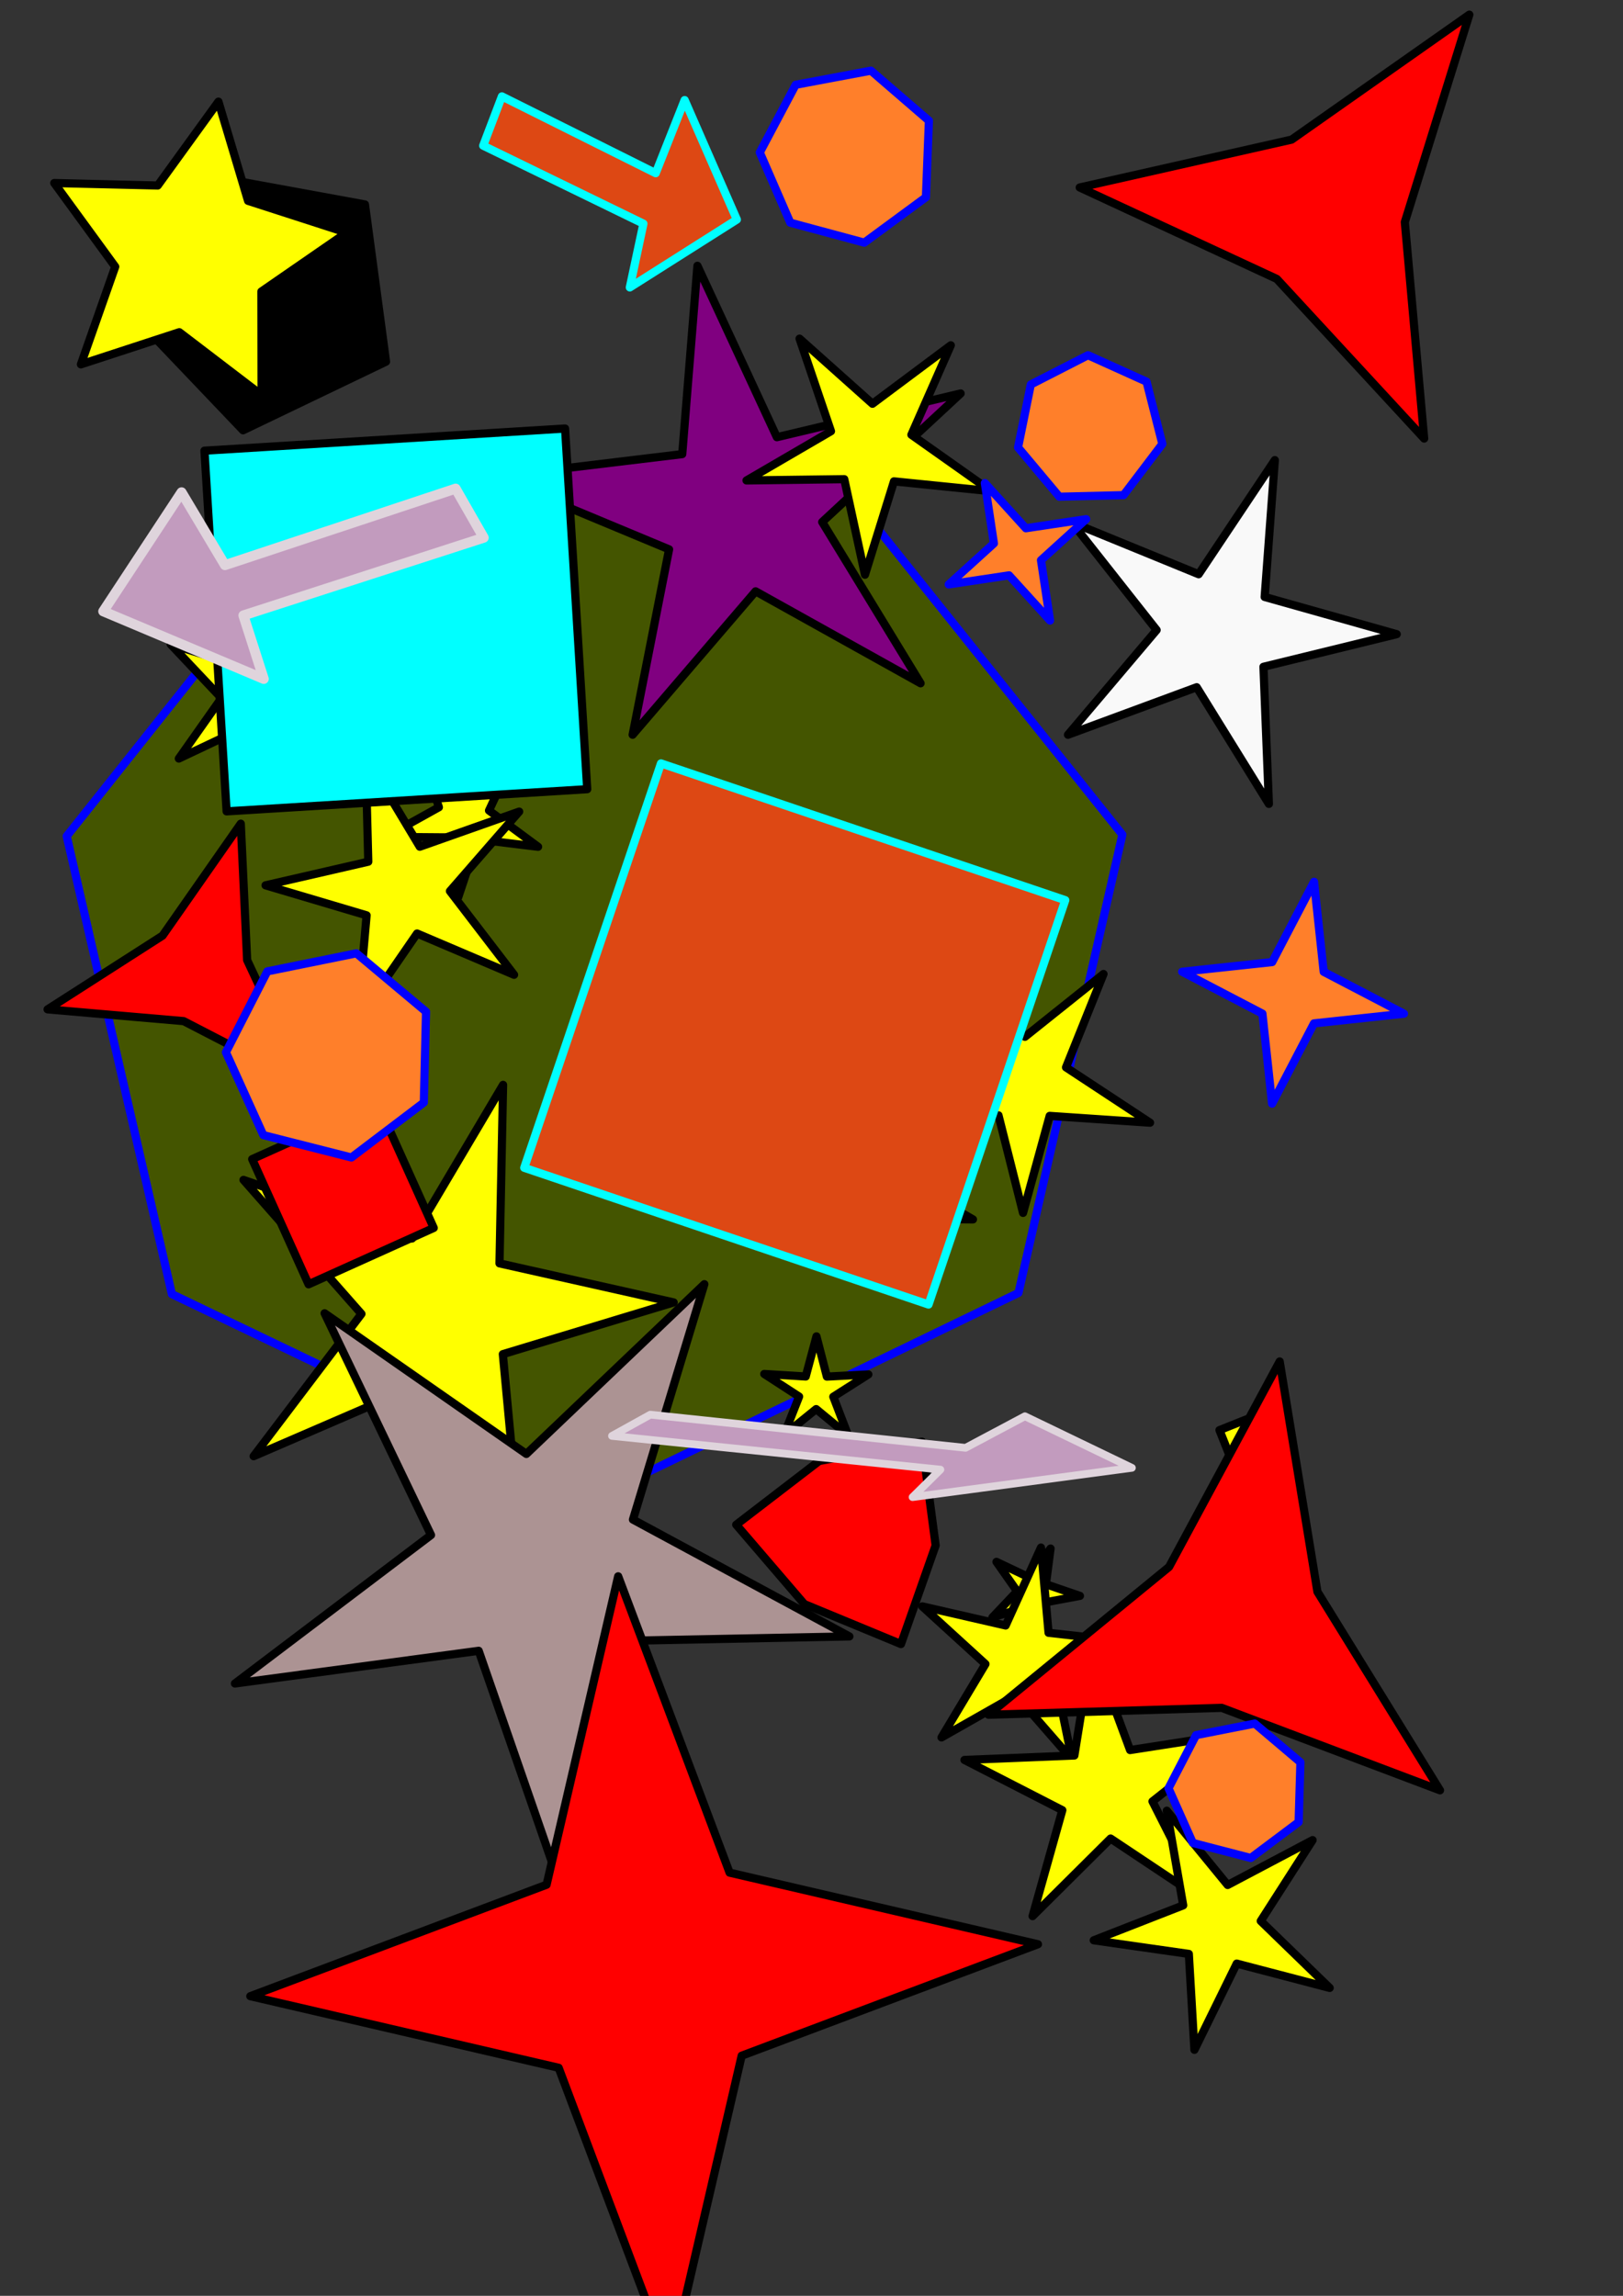 <?xml version="1.0" encoding="UTF-8" standalone="no"?>
<!-- Created with Inkscape (http://www.inkscape.org/) -->

<svg
   width="210mm"
   height="297mm"
   viewBox="0 0 210 297"
   version="1.1"
   id="svg1"
   inkscape:version="1.3.2 (091e20ef0f, 2023-11-25)"
   sodipodi:docname="5.svg"
   xmlns:inkscape="http://www.inkscape.org/namespaces/inkscape"
   xmlns:sodipodi="http://sodipodi.sourceforge.net/DTD/sodipodi-0.dtd"
   xmlns="http://www.w3.org/2000/svg"
   xmlns:svg="http://www.w3.org/2000/svg">
  <rect x="0" y="0" width="210" height="297" fill="#333333" stroke="none"/>
  <sodipodi:namedview
     id="namedview1"
     pagecolor="#ffffff"
     bordercolor="#eeeeee"
     borderopacity="1"
     inkscape:showpageshadow="0"
     inkscape:pageopacity="0"
     inkscape:pagecheckerboard="0"
     inkscape:deskcolor="#505050"
     inkscape:document-units="mm"
     inkscape:zoom="0.86323653"
     inkscape:cx="396.76263"
     inkscape:cy="561.25984"
     inkscape:window-width="2048"
     inkscape:window-height="1211"
     inkscape:window-x="0"
     inkscape:window-y="0"
     inkscape:window-maximized="1"
     inkscape:current-layer="layer1" />
  <defs
     id="defs1" />
  <g
     inkscape:label="Layer 1"
     inkscape:groupmode="layer"
     id="layer1">
    <path
       sodipodi:type="star"
       style="fill:#445500;stroke:#0000ff;stroke-width:1.058;stroke-linecap:round;stroke-linejoin:round"
       id="path42"
       inkscape:flatsided="true"
       sodipodi:sides="7"
       sodipodi:cx="76.949844"
       sodipodi:cy="123.6614"
       sodipodi:r1="70.051399"
       sodipodi:r2="63.114128"
       sodipodi:arg1="0.67178078"
       sodipodi:arg2="1.1205797"
       inkscape:rounded="0"
       inkscape:randomized="0"
       d="M 131.78,167.26 77.049,193.713 22.243,167.415 8.633,108.17 46.466,60.59 107.254,60.504 145.223,107.977 Z"
       inkscape:transform-center-x="0.022099153"
       inkscape:transform-center-y="3.4470856" />
    <path
       sodipodi:type="star"
       style="fill:#000000;stroke:#000000;stroke-width:1.058;stroke-linecap:round;stroke-linejoin:round"
       id="path1"
       inkscape:flatsided="false"
       sodipodi:sides="5"
       sodipodi:cx="34.589176"
       sodipodi:cy="38.493481"
       sodipodi:r1="17.454195"
       sodipodi:r2="14.12074"
       sodipodi:arg1="0.49506566"
       sodipodi:arg2="1.1233842"
       inkscape:rounded="0"
       inkscape:randomized="0"
       d="m 49.948,46.786 -9.249,4.439 -9.249,4.439 -7.08,-7.425 -7.08,-7.425 4.874,-9.028 4.874,-9.028 10.092,1.846 10.092,1.846 1.363,10.168 z"
       inkscape:transform-center-x="0.97043141"
       inkscape:transform-center-y="0.71659281" />
    <path
       sodipodi:type="star"
       style="fill:#ffff00;stroke:#000000;stroke-width:1.058;stroke-linecap:round;stroke-linejoin:round"
       id="path2"
       inkscape:flatsided="false"
       sodipodi:sides="5"
       sodipodi:cx="24.887686"
       sodipodi:cy="33.033924"
       sodipodi:r1="20.168398"
       sodipodi:r2="10.084198"
       sodipodi:arg1="1.1106265"
       sodipodi:arg2="1.7389451"
       inkscape:rounded="0"
       inkscape:randomized="0"
       d="M 33.844,51.104 23.2,42.976 10.469,47.136 14.911,34.501 7.02,23.679 l 13.389,0.319 7.854,-10.849 3.834,12.833 12.745,4.117 -11.02,7.612 z"
       inkscape:transform-center-x="-1.0430347"
       inkscape:transform-center-y="-0.90676307" />
    <path
       sodipodi:type="star"
       style="fill:#800080;stroke:#000000;stroke-width:1.058;stroke-linecap:round;stroke-linejoin:round"
       id="path12"
       inkscape:flatsided="false"
       sodipodi:sides="5"
       sodipodi:cx="95.903854"
       sodipodi:cy="66.081017"
       sodipodi:r1="32.197338"
       sodipodi:r2="10.581123"
       sodipodi:arg1="0.76567634"
       sodipodi:arg2="1.3939949"
       inkscape:rounded="0"
       inkscape:randomized="0"
       d="M 119.115,88.395 97.765,76.497 81.855,95.052 86.573,71.07 64.01,61.672 88.276,58.748 90.241,34.386 100.521,56.56 124.298,50.901 106.385,67.53 Z"
       inkscape:transform-center-x="1.7499415"
       inkscape:transform-center-y="-1.3623523" />
    <path
       sodipodi:type="star"
       style="fill:#ffff00;stroke:#000000;stroke-width:1.058;stroke-linecap:round;stroke-linejoin:round"
       id="path13"
       inkscape:flatsided="false"
       sodipodi:sides="5"
       sodipodi:cx="59.961758"
       sodipodi:cy="105.69873"
       sodipodi:r1="10.400936"
       sodipodi:r2="3.4180956"
       sodipodi:arg1="1.6355344"
       sodipodi:arg2="2.263853"
       inkscape:rounded="0"
       inkscape:randomized="0"
       d="m 59.289,116.078 -1.511,-7.75 -7.895,-0.062 6.903,-3.832 -2.381,-7.528 5.777,5.381 6.424,-4.59 -3.333,7.158 6.351,4.691 -7.837,-0.958 z"
       inkscape:transform-center-x="0.20792799"
       inkscape:transform-center-y="0.79336856" />
    <path
       sodipodi:type="star"
       style="fill:#ffff00;stroke:#000000;stroke-width:1.058;stroke-linecap:round;stroke-linejoin:round"
       id="path14"
       inkscape:flatsided="false"
       sodipodi:sides="5"
       sodipodi:cx="121.80084"
       sodipodi:cy="156.63547"
       sodipodi:r1="4.2390547"
       sodipodi:r2="1.3930953"
       sodipodi:arg1="0.26607865"
       sodipodi:arg2="0.89439718"
       inkscape:rounded="0"
       inkscape:randomized="0"
       d="m 125.891,157.75 -3.218,-0.028 -0.668,3.148 -0.967,-3.069 -3.2,0.337 2.62,-1.869 -1.31,-2.939 2.587,1.914 2.391,-2.154 -1.021,3.052 z"
       inkscape:transform-center-x="-0.062956922"
       inkscape:transform-center-y="0.34444688" />
    <path
       sodipodi:type="star"
       style="fill:#ffff00;stroke:#000000;stroke-width:1.058;stroke-linecap:round;stroke-linejoin:round"
       id="path15"
       inkscape:flatsided="false"
       sodipodi:sides="5"
       sodipodi:cx="56.761448"
       sodipodi:cy="169.6067"
       sodipodi:r1="30.425976"
       sodipodi:r2="9.9989939"
       sodipodi:arg1="1.2198737"
       sodipodi:arg2="1.8481922"
       inkscape:rounded="0"
       inkscape:randomized="0"
       d="m 67.221,198.178 -13.198,-18.955 -21.203,9.16 13.949,-18.409 -15.264,-17.335 21.819,7.578 11.77,-19.873 -0.464,23.092 22.538,5.052 -22.106,6.694 z"
       inkscape:transform-center-x="-2.5747951"
       inkscape:transform-center-y="-0.34557875" />
    <path
       sodipodi:type="star"
       style="fill:#ac9393;stroke:#000000;stroke-width:1.058;stroke-linecap:round;stroke-linejoin:round"
       id="path16"
       inkscape:flatsided="false"
       sodipodi:sides="5"
       sodipodi:cx="69.159195"
       sodipodi:cy="201.82648"
       sodipodi:r1="41.919357"
       sodipodi:r2="13.776104"
       sodipodi:arg1="0.23769125"
       sodipodi:arg2="0.86600978"
       inkscape:rounded="0"
       inkscape:randomized="0"
       d="M 109.9,211.697 78.084,212.32 72.362,243.623 61.937,213.558 30.398,217.788 55.77,198.583 42.001,169.894 68.107,188.091 91.136,166.13 81.898,196.581 Z"
       inkscape:transform-center-x="-0.98958492"
       inkscape:transform-center-y="3.0500902" />
    <path
       sodipodi:type="star"
       style="fill:#ffff00;stroke:#000000;stroke-width:1.058;stroke-linecap:round;stroke-linejoin:round"
       id="path17"
       inkscape:flatsided="false"
       sodipodi:sides="5"
       sodipodi:cx="133.61671"
       sodipodi:cy="206.00616"
       sodipodi:r1="6.131042"
       sodipodi:r2="2.0148659"
       sodipodi:arg1="-1.1837264"
       sodipodi:arg2="-0.55540783"
       inkscape:rounded="0"
       inkscape:randomized="0"
       d="m 135.931,200.329 -0.602,4.615 4.403,1.509 -4.575,0.853 -0.075,4.654 -2.225,-4.088 -4.449,1.367 3.2,-3.38 -2.675,-3.809 4.203,1.999 z"
       inkscape:transform-center-x="-0.45264622"
       inkscape:transform-center-y="0.13801139" />
    <path
       sodipodi:type="star"
       style="fill:#ffff00;stroke:#000000;stroke-width:1.058;stroke-linecap:round;stroke-linejoin:round"
       id="path18"
       inkscape:flatsided="false"
       sodipodi:sides="5"
       sodipodi:cx="132.55473"
       sodipodi:cy="139.76471"
       sodipodi:r1="17.146536"
       sodipodi:r2="5.6349263"
       sodipodi:arg1="-0.93172219"
       sodipodi:arg2="-0.30340366"
       inkscape:rounded="0"
       inkscape:randomized="0"
       d="m 142.782,126.002 -4.85,12.079 10.872,7.157 -12.986,-0.88 -3.447,12.551 -3.177,-12.623 -13.002,0.6 11.023,-6.922 -4.589,-12.181 9.989,8.345 z"
       inkscape:transform-center-x="0.056989897"
       inkscape:transform-center-y="1.5830529" />
    <path
       sodipodi:type="star"
       style="fill:#f9f9f9;stroke:#000000;stroke-width:1.058;stroke-linecap:round;stroke-linejoin:round"
       id="path19"
       inkscape:flatsided="false"
       sodipodi:sides="5"
       sodipodi:cx="157.34065"
       sodipodi:cy="81.635963"
       sodipodi:r1="23.385162"
       sodipodi:r2="7.6851478"
       sodipodi:arg1="-2.4959924"
       sodipodi:arg2="-1.8676739"
       inkscape:rounded="0"
       inkscape:randomized="0"
       d="m 138.662,67.566 16.43,6.721 9.858,-14.763 -1.315,17.703 17.087,4.813 -17.243,4.22 0.703,17.738 -9.342,-15.095 -16.653,6.15 11.47,-13.549 z"
       inkscape:transform-center-x="-2.1139823"
       inkscape:transform-center-y="0.1248774" />
    <path
       sodipodi:type="star"
       style="fill:#ffff00;stroke:#000000;stroke-width:1.058;stroke-linecap:round;stroke-linejoin:round"
       id="path20"
       inkscape:flatsided="false"
       sodipodi:sides="5"
       sodipodi:cx="112.6489"
       sodipodi:cy="57.704903"
       sodipodi:r1="16.662752"
       sodipodi:r2="5.4759388"
       sodipodi:arg1="2.8713074"
       sodipodi:arg2="3.4996259"
       inkscape:rounded="0"
       inkscape:randomized="0"
       d="m 96.591,62.154 10.929,-6.368 -4.065,-11.978 9.434,8.426 10.136,-7.567 -5.099,11.576 10.329,7.301 -12.585,-1.272 -3.752,12.08 -2.679,-12.362 z"
       inkscape:transform-center-x="0.22583922"
       inkscape:transform-center-y="1.3748349" />
    <path
       sodipodi:type="star"
       style="fill:#ffff00;stroke:#000000;stroke-width:1.058;stroke-linecap:round;stroke-linejoin:round"
       id="path21"
       inkscape:flatsided="false"
       sodipodi:sides="5"
       sodipodi:cx="32.782497"
       sodipodi:cy="90.016869"
       sodipodi:r1="12.603237"
       sodipodi:r2="4.1418462"
       sodipodi:arg1="1.185527"
       sodipodi:arg2="1.8138455"
       inkscape:rounded="0"
       inkscape:randomized="0"
       d="m 37.519,101.696 -5.733,-7.659 -8.647,4.094 5.513,-7.819 -6.565,-6.959 9.14,2.827 4.59,-8.395 0.136,9.566 9.402,1.771 -9.056,3.086 z"
       inkscape:transform-center-x="-0.9372904"
       inkscape:transform-center-y="-0.2767141" />
    <path
       sodipodi:type="star"
       style="fill:#ffff00;stroke:#000000;stroke-width:1.058;stroke-linecap:round;stroke-linejoin:round"
       id="path22"
       inkscape:flatsided="false"
       sodipodi:sides="5"
       sodipodi:cx="52.318378"
       sodipodi:cy="115.09253"
       sodipodi:r1="17.966934"
       sodipodi:r2="5.9045372"
       sodipodi:arg1="0.6596814"
       sodipodi:arg2="1.2879999"
       inkscape:rounded="0"
       inkscape:randomized="0"
       d="m 66.516,126.104 -12.55,-5.341 -7.733,11.235 1.202,-13.586 -13.075,-3.882 13.292,-3.055 -0.348,-13.635 7.013,11.698 12.86,-4.544 -8.958,10.285 z"
       inkscape:transform-center-x="1.5492667"
       inkscape:transform-center-y="-0.17410232" />
    <path
       sodipodi:type="star"
       style="fill:#ffff00;stroke:#000000;stroke-width:1.058;stroke-linecap:round;stroke-linejoin:round"
       id="path23"
       inkscape:flatsided="false"
       sodipodi:sides="5"
       sodipodi:cx="105.13482"
       sodipodi:cy="142.19997"
       sodipodi:r1="7.3712058"
       sodipodi:r2="2.4224255"
       sodipodi:arg1="1.9247573"
       sodipodi:arg2="2.5530759"
       inkscape:rounded="0"
       inkscape:randomized="0"
       d="m 102.58,149.114 0.54,-5.569 -5.35,-1.638 5.464,-1.207 -0.096,-5.595 2.837,4.823 5.291,-1.82 -3.711,4.188 3.366,4.47 -5.13,-2.235 z"
       inkscape:transform-center-x="0.61712994"
       inkscape:transform-center-y="-0.090639369" />
    <path
       sodipodi:type="star"
       style="fill:#ffff00;stroke:#000000;stroke-width:1.058;stroke-linecap:round;stroke-linejoin:round"
       id="path24"
       inkscape:flatsided="false"
       sodipodi:sides="5"
       sodipodi:cx="105.61133"
       sodipodi:cy="179.9619"
       sodipodi:r1="7.0808291"
       sodipodi:r2="2.326998"
       sodipodi:arg1="0.94691049"
       sodipodi:arg2="1.575229"
       inkscape:rounded="0"
       inkscape:randomized="0"
       d="m 109.748,185.709 -4.147,-3.42 -4.177,3.383 1.971,-5.001 -4.508,-2.927 5.365,0.329 1.391,-5.192 1.345,5.204 5.368,-0.282 -4.534,2.887 z"
       inkscape:transform-center-x="-0.0096978074"
       inkscape:transform-center-y="-0.66693024" />
    <path
       sodipodi:type="star"
       style="fill:#ffff00;stroke:#000000;stroke-width:1.058;stroke-linecap:round;stroke-linejoin:round"
       id="path25"
       inkscape:flatsided="false"
       sodipodi:sides="5"
       sodipodi:cx="132.24704"
       sodipodi:cy="214.57503"
       sodipodi:r1="14.576816"
       sodipodi:r2="4.790431"
       sodipodi:arg1="1.1108954"
       sodipodi:arg2="1.7392139"
       inkscape:rounded="0"
       inkscape:randomized="0"
       d="m 138.717,227.637 -7.273,-8.34 -9.621,5.467 5.684,-9.494 -8.173,-7.46 10.786,2.472 4.57,-10.078 0.982,11.022 10.997,1.232 -10.179,4.34 z"
       inkscape:transform-center-x="-0.75505141"
       inkscape:transform-center-y="-0.65417213" />
    <path
       sodipodi:type="star"
       style="fill:#ffff00;stroke:#000000;stroke-width:1.058;stroke-linecap:round;stroke-linejoin:round"
       id="path26"
       inkscape:flatsided="false"
       sodipodi:sides="5"
       sodipodi:cx="143.10271"
       sodipodi:cy="231.71158"
       sodipodi:r1="18.750937"
       sodipodi:r2="6.1621876"
       sodipodi:arg1="0.84516678"
       sodipodi:arg2="1.4734853"
       inkscape:rounded="0"
       inkscape:randomized="0"
       d="m 155.546,245.739 -11.845,-7.894 -10.094,10.036 3.848,-13.704 -12.664,-6.499 14.223,-0.576 2.267,-14.052 4.942,13.349 14.065,-2.186 -11.168,8.825 z"
       inkscape:transform-center-x="0.56296724"
       inkscape:transform-center-y="-1.2466751" />
    <path
       sodipodi:type="star"
       style="fill:#ffff00;stroke:#000000;stroke-width:1.058;stroke-linecap:round;stroke-linejoin:round"
       id="path27"
       inkscape:flatsided="false"
       sodipodi:sides="5"
       sodipodi:cx="157.78123"
       sodipodi:cy="249.12828"
       sodipodi:r1="16.372004"
       sodipodi:r2="5.3803906"
       sodipodi:arg1="3.026526"
       sodipodi:arg2="3.6548446"
       inkscape:rounded="0"
       inkscape:randomized="0"
       d="m 141.518,251.008 11.577,-4.522 -2.126,-12.245 7.878,9.613 10.989,-5.806 -6.708,10.463 8.918,8.657 -12.023,-3.147 -5.477,11.156 -0.723,-12.407 z"
       inkscape:transform-center-x="1.000616"
       inkscape:transform-center-y="0.5808612" />
    <path
       sodipodi:type="star"
       style="fill:#ffff00;stroke:#000000;stroke-width:1.058;stroke-linecap:round;stroke-linejoin:round"
       id="path28"
       inkscape:flatsided="true"
       sodipodi:sides="4"
       sodipodi:cx="160.6104"
       sodipodi:cy="186.22484"
       sodipodi:r1="3.0747061"
       sodipodi:r2="1.0104517"
       sodipodi:arg1="-1.1644729"
       sodipodi:arg2="-0.37907474"
       inkscape:rounded="0"
       inkscape:randomized="0"
       d="m 161.826,183.4 1.609,4.04 -4.04,1.609 -1.609,-4.04 z"
       inkscape:transform-center-x="-0.2091954"
       inkscape:transform-center-y="0.087442258" />
    <path
       sodipodi:type="star"
       style="fill:#00ffff;stroke:#000000;stroke-width:1.058;stroke-linecap:round;stroke-linejoin:round"
       id="path29"
       inkscape:flatsided="true"
       sodipodi:sides="4"
       sodipodi:cx="51.218082"
       sodipodi:cy="80.199249"
       sodipodi:r1="33.055946"
       sodipodi:r2="23.374086"
       sodipodi:arg1="0.72399541"
       sodipodi:arg2="1.5093936"
       inkscape:rounded="0"
       inkscape:randomized="0"
       d="M 75.982,102.095 29.322,104.964 26.454,58.304 73.114,55.435 Z"
       inkscape:transform-center-y="-1.0103842e-06" />
    <path
       sodipodi:type="star"
       style="fill:#dd4814;stroke:#00ffff;stroke-width:1.058;stroke-linecap:round;stroke-linejoin:round"
       id="path30"
       inkscape:flatsided="true"
       sodipodi:sides="4"
       sodipodi:cx="102.83366"
       sodipodi:cy="133.76158"
       sodipodi:r1="39.048134"
       sodipodi:r2="27.6112"
       sodipodi:arg1="2.6823467"
       sodipodi:arg2="3.4677448"
       inkscape:rounded="0"
       inkscape:randomized="0"
       d="M 67.831,151.071 85.525,98.759 l 52.311,17.693 -17.693,52.311 z"
       inkscape:transform-center-x="1.2955422e-06"
       inkscape:transform-center-y="-1.6851853e-06" />
    <path
       sodipodi:type="star"
       style="fill:#ff0000;stroke:#000000;stroke-width:1.058;stroke-linecap:round;stroke-linejoin:round"
       id="path31"
       inkscape:flatsided="true"
       sodipodi:sides="4"
       sodipodi:cx="44.375679"
       sodipodi:cy="154.40135"
       sodipodi:r1="12.560765"
       sodipodi:r2="8.8818016"
       sodipodi:arg1="1.9328581"
       sodipodi:arg2="2.7182562"
       inkscape:rounded="0"
       inkscape:randomized="0"
       d="m 39.927,166.148 -7.297,-16.195 16.195,-7.297 7.297,16.195 z"
       inkscape:transform-center-y="-1.9452138e-06" />
    <path
       sodipodi:type="star"
       style="fill:#ff0000;stroke:#000000;stroke-width:1.058;stroke-linecap:round;stroke-linejoin:round"
       id="path32"
       inkscape:flatsided="false"
       sodipodi:sides="3"
       sodipodi:cx="110.37647"
       sodipodi:cy="198.81175"
       sodipodi:r1="15.196082"
       sodipodi:r2="10.745252"
       sodipodi:arg1="1.1505721"
       sodipodi:arg2="2.1977697"
       inkscape:rounded="0"
       inkscape:randomized="0"
       d="m 116.576,212.686 -12.504,-5.172 -8.811,-10.27 10.731,-8.242 13.299,-2.495 1.772,13.415 z"
       inkscape:transform-center-x="1.3905697e-06"
       inkscape:transform-center-y="-2.5047149e-06" />
    <path
       sodipodi:type="star"
       style="fill:#ff0000;stroke:#000000;stroke-width:1.058;stroke-linecap:round;stroke-linejoin:round"
       id="path33"
       inkscape:flatsided="false"
       sodipodi:sides="3"
       sodipodi:cx="25.590485"
       sodipodi:cy="125.78177"
       sodipodi:r1="20.015862"
       sodipodi:r2="6.5778837"
       sodipodi:arg1="0.80527878"
       sodipodi:arg2="1.8524763"
       inkscape:rounded="0"
       inkscape:randomized="0"
       d="M 39.46,140.214 23.762,132.1 6.157,130.577 21.033,121.039 31.154,106.555 31.977,124.206 Z"
       inkscape:transform-center-x="2.7819031"
       inkscape:transform-center-y="-2.397561" />
    <path
       sodipodi:type="star"
       style="fill:#ff0000;stroke:#000000;stroke-width:1.058;stroke-linecap:round;stroke-linejoin:round"
       id="path34"
       inkscape:flatsided="false"
       sodipodi:sides="3"
       sodipodi:cx="171.36549"
       sodipodi:cy="27.627043"
       sodipodi:r1="31.839945"
       sodipodi:r2="10.463674"
       sodipodi:arg1="1.1533432"
       sodipodi:arg2="2.2005408"
       inkscape:rounded="0"
       inkscape:randomized="0"
       d="M 184.274,56.733 165.203,36.084 139.705,24.254 167.123,18.062 190.117,1.895 181.77,28.736 Z"
       inkscape:transform-center-x="6.4544937"
       inkscape:transform-center-y="1.6866645" />
    <path
       sodipodi:type="star"
       style="fill:#ff0000;stroke:#000000;stroke-width:1.058;stroke-linecap:round;stroke-linejoin:round"
       id="path35"
       inkscape:flatsided="false"
       sodipodi:sides="3"
       sodipodi:cx="159.93515"
       sodipodi:cy="209.85419"
       sodipodi:r1="34.196369"
       sodipodi:r2="11.238075"
       sodipodi:arg1="2.783785"
       sodipodi:arg2="3.8309825"
       inkscape:rounded="0"
       inkscape:randomized="0"
       d="m 127.905,221.83 23.359,-19.124 14.315,-26.579 4.883,29.792 15.861,25.687 -28.242,-10.667 z"
       inkscape:transform-center-x="2.8217605"
       inkscape:transform-center-y="-5.9881568" />
    <path
       sodipodi:type="star"
       style="fill:#ff0000;stroke:#000000;stroke-width:1.058;stroke-linecap:round;stroke-linejoin:round"
       id="path36"
       inkscape:flatsided="false"
       sodipodi:sides="4"
       sodipodi:cx="83.344475"
       sodipodi:cy="254.87878"
       sodipodi:r1="51.066509"
       sodipodi:r2="16.782169"
       sodipodi:arg1="3.0757575"
       sodipodi:arg2="3.8611557"
       inkscape:rounded="0"
       inkscape:randomized="0"
       d="m 32.389,258.238 38.334,-14.42 9.262,-39.895 14.42,38.334 39.895,9.262 -38.334,14.42 -9.262,39.895 -14.42,-38.334 z"
       inkscape:transform-center-x="11.284246"
       inkscape:transform-center-y="-1.6797753" />
    <path
       sodipodi:type="star"
       style="fill:#ff7f2a;stroke:#0000ff;stroke-width:1.058;stroke-linecap:round;stroke-linejoin:round"
       id="path37"
       inkscape:flatsided="false"
       sodipodi:sides="4"
       sodipodi:cx="131.64841"
       sodipodi:cy="71.383728"
       sodipodi:r1="9.8407431"
       sodipodi:r2="3.2339985"
       sodipodi:arg1="1.127826"
       sodipodi:arg2="1.9132242"
       inkscape:rounded="0"
       inkscape:randomized="0"
       d="m 135.866,80.275 -5.304,-5.845 -7.805,1.172 5.845,-5.304 -1.172,-7.805 5.304,5.845 7.805,-1.172 -5.845,5.304 z"
       inkscape:transform-center-x="1.6585625e-06" />
    <path
       sodipodi:type="star"
       style="fill:#ff7f2a;stroke:#0000ff;stroke-width:1.058;stroke-linecap:round;stroke-linejoin:round"
       id="path38"
       inkscape:flatsided="false"
       sodipodi:sides="4"
       sodipodi:cx="167.30913"
       sodipodi:cy="128.42534"
       sodipodi:r1="14.6047"
       sodipodi:r2="4.7995944"
       sodipodi:arg1="1.757645"
       sodipodi:arg2="2.5430431"
       inkscape:rounded="0"
       inkscape:randomized="0"
       d="m 164.596,142.776 -1.252,-11.646 -10.385,-5.417 11.646,-1.252 5.417,-10.385 1.252,11.646 10.385,5.417 -11.646,1.252 z"
       inkscape:transform-center-x="2.1078316e-06"
       inkscape:transform-center-y="-1.6179571e-06" />
    <path
       sodipodi:type="star"
       style="fill:#ff7f2a;stroke:#0000ff;stroke-width:1.058;stroke-linecap:round;stroke-linejoin:round"
       id="path39"
       inkscape:flatsided="true"
       sodipodi:sides="7"
       sodipodi:cx="42.777317"
       sodipodi:cy="136.45903"
       sodipodi:r1="13.550888"
       sodipodi:r2="4.4532762"
       sodipodi:arg1="0.47309136"
       sodipodi:arg2="0.92189031"
       inkscape:rounded="0"
       inkscape:randomized="0"
       d="m 54.84,142.633 -9.369,7.106 -11.397,-2.894 -4.843,-10.715 5.358,-10.467 11.524,-2.337 9.013,7.553 z"
       inkscape:transform-center-y="-1.719169e-06" />
    <path
       sodipodi:type="star"
       style="fill:#ff7f2a;stroke:#0000ff;stroke-width:1.058;stroke-linecap:round;stroke-linejoin:round"
       id="path40"
       inkscape:flatsided="true"
       sodipodi:sides="7"
       sodipodi:cx="109.72037"
       sodipodi:cy="20.166845"
       sodipodi:r1="11.418268"
       sodipodi:r2="10.287504"
       sodipodi:arg1="0.48770601"
       sodipodi:arg2="0.93650496"
       inkscape:rounded="0"
       inkscape:randomized="0"
       d="m 119.807,25.517 -7.981,5.872 -9.567,-2.579 -3.949,-9.088 4.643,-8.753 9.738,-1.827 7.501,6.474 z"
       inkscape:transform-center-x="0.46860313"
       inkscape:transform-center-y="0.098830002" />
    <path
       sodipodi:type="star"
       style="fill:#ff7f2a;stroke:#0000ff;stroke-width:1.058;stroke-linecap:round;stroke-linejoin:round"
       id="path41"
       inkscape:flatsided="true"
       sodipodi:sides="7"
       sodipodi:cx="141.00987"
       sodipodi:cy="55.529461"
       sodipodi:r1="9.5782566"
       sodipodi:r2="8.6297121"
       sodipodi:arg1="1.9953031"
       sodipodi:arg2="2.444102"
       inkscape:rounded="0"
       inkscape:randomized="0"
       d="m 137.065,64.258 -5.339,-6.371 1.652,-8.146 7.399,-3.787 7.574,3.423 2.046,8.056 -5.023,6.622 z"
       inkscape:transform-center-x="-0.051768581"
       inkscape:transform-center-y="-0.42366124" />
    <path
       sodipodi:type="star"
       style="fill:#ff7f2a;stroke:#0000ff;stroke-width:1.058;stroke-linecap:round;stroke-linejoin:round"
       id="path43"
       inkscape:flatsided="true"
       sodipodi:sides="7"
       sodipodi:cx="160.11115"
       sodipodi:cy="231.60622"
       sodipodi:r1="8.9220724"
       sodipodi:r2="8.0385094"
       sodipodi:arg1="2.2738334"
       sodipodi:arg2="2.7226323"
       inkscape:rounded="0"
       inkscape:randomized="0"
       d="m 154.343,238.413 -3.15,-7.073 3.566,-6.872 7.596,-1.497 5.906,5.006 -0.231,7.739 -6.194,4.644 z"
       inkscape:transform-center-x="0.38384059"
       inkscape:transform-center-y="0.059228348" />
    <path
       style="fill:#dd4814;stroke:#00ffff;stroke-width:1.058;stroke-linecap:round;stroke-linejoin:round"
       d="m 64.941,12.471 19.9,9.935 3.746,-9.456 6.755,15.456 -13.848,8.777 1.758,-8.246 -20.733,-10.093 z"
       id="path44" />
    <path
       style="fill:#c29bbe;stroke:#dfd4dc;stroke-width:1.294;stroke-linecap:round;stroke-linejoin:round"
       d="M 58.956,63.211 29.11,73.108 23.491,63.688 13.36,79.085 34.129,87.829 31.493,79.615 62.589,69.56 Z"
       id="path44-6" />
    <path
       style="fill:#c29bbe;stroke:#dfd4dc;stroke-width:0.996;stroke-linecap:round;stroke-linejoin:round"
       d="m 84.145,183.009 40.789,4.29 7.679,-4.084 13.846,6.674 -28.383,3.79 3.603,-3.561 -42.497,-4.359 z"
       id="path44-6-4" />
  </g>
</svg>
